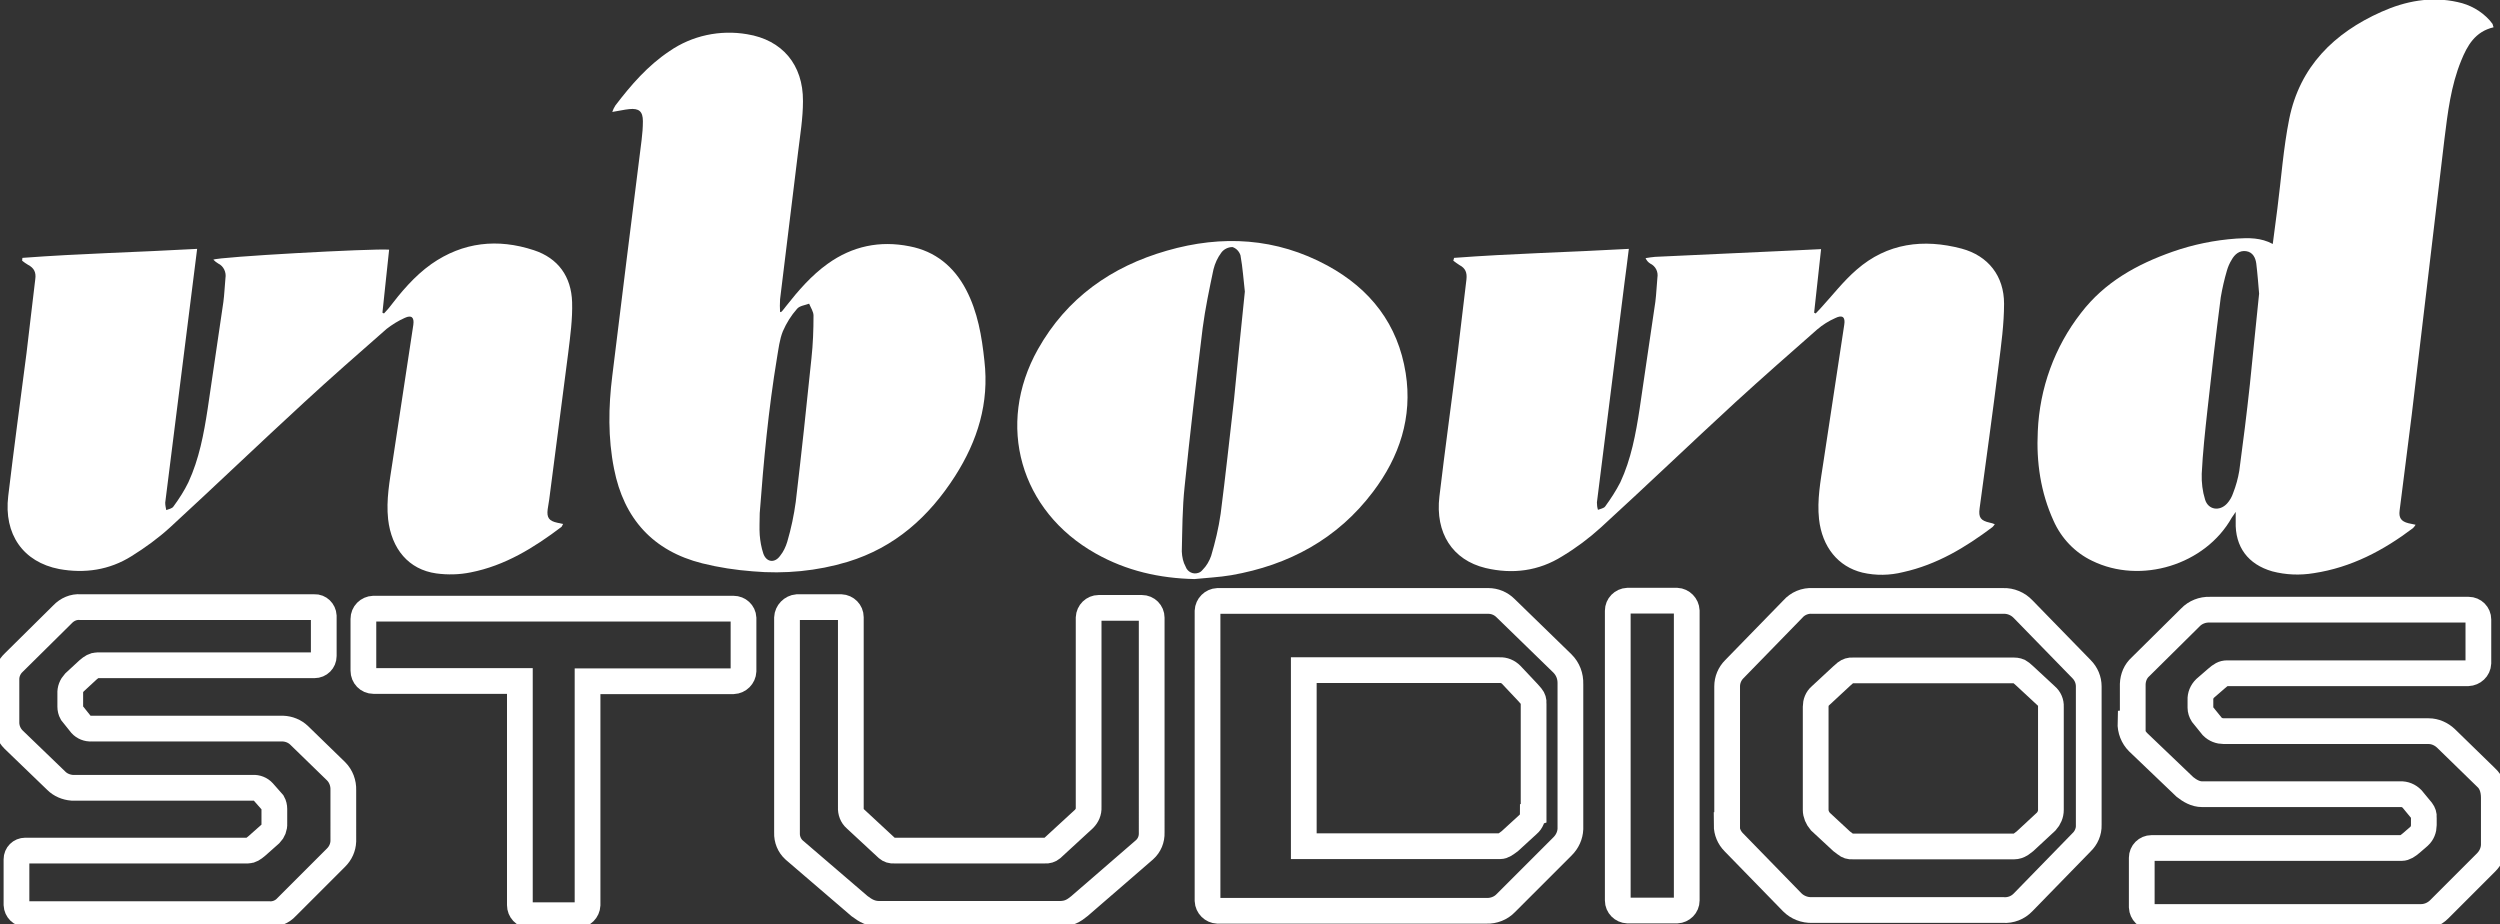 <?xml version="1.0" encoding="utf-8"?>
<!-- Generator: Adobe Illustrator 26.3.1, SVG Export Plug-In . SVG Version: 6.00 Build 0)  -->
<svg version="1.1" id="Layer_1" xmlns="http://www.w3.org/2000/svg" xmlns:xlink="http://www.w3.org/1999/xlink" x="0px" y="0px"
	 viewBox="0 0 971.4 359.1" style="enable-background:new 0 0 971.4 359.1;" xml:space="preserve">
<rect x="0" y="0" width="971.4" height="359.1" fill="#333333" stroke="none"/>
<style type="text/css">
	.st0{fill:#FFFFFF;}
	.st1{fill:none;stroke:#FFFFFF;stroke-width:10;stroke-miterlimit:4.58;}
</style>
<path class="st0" d="M968.9,10.6c-7.2,1.7-10.2,7.1-12.6,13c-4,9.8-5.2,20.1-6.5,30.5c-4.2,35.7-8.5,71.4-12.7,107.1
	c-1.5,12.4-3.2,24.8-4.7,37.1c-0.4,2.9,0.6,4.3,3.4,5c0.8,0.2,1.7,0.4,2.8,0.6c-0.3,0.5-0.6,0.9-1,1.3c-11.5,8.7-24,15.3-38.5,17.5
	c-5.4,0.9-10.9,0.7-16.2-0.7c-9.4-2.7-14.5-9.5-14.2-19.3c0-1,0-2,0-3.8c-0.7,1.1-1.1,1.6-1.5,2.2c-10.3,18.4-35.4,26.1-54.3,16.8
	c-6.7-3.2-12-8.8-15-15.6c-5-11-6.7-22.7-6.1-34.7c0.7-16.7,6.5-32.8,16.8-46c9.2-12,21.7-18.9,35.6-23.8c8-2.8,16.3-4.5,24.8-5.1
	c4.7-0.3,9.5-0.4,14.1,2.1c0.6-4.7,1.2-9.2,1.8-13.8c1.5-11.6,2.3-23.3,4.6-34.8c4.1-20.3,17.4-33.4,35.8-41.6
	c9.4-4.2,19.3-6.1,29.6-3.8c4.8,1,9.1,3.4,12.4,7c0.4,0.5,0.8,1,1.2,1.5C968.6,9.8,968.8,10.2,968.9,10.6z M877.8,114.1
	c-0.3-3.5-0.6-7.6-1.1-11.7c-0.3-2.2-1.3-4.4-3.9-4.8s-4.5,1.2-5.7,3.4c-0.8,1.3-1.4,2.7-1.8,4.1c-1,3.4-1.8,6.9-2.4,10.4
	c-1.9,14.7-3.6,29.3-5.2,44c-0.9,8.2-1.8,16.4-2.2,24.6c-0.1,3.4,0.3,6.8,1.3,10c1.2,4,5.6,4.7,8.5,1.6c1.1-1.2,1.9-2.6,2.4-4.1
	c1.1-2.8,1.9-5.7,2.4-8.7c1.5-11.1,2.9-22.3,4.1-33.4C875.4,138,876.5,126.4,877.8,114.1z"/>
<path class="st0" d="M303.7,121.1c0.6-0.7,1.2-1.4,1.7-2.1c4.8-6.1,9.9-12,16.2-16.5c9.6-6.9,20.3-9.1,31.8-6.8
	c10,1.9,17.3,7.9,22,16.9c4.5,8.6,6.1,18.1,7.1,27.6c1.9,16.4-2.6,31-11.4,44.8c-10.2,15.9-23.4,27.7-41.7,33.3
	c-11.9,3.6-24.5,4.8-36.9,3.7c-6.6-0.5-13.2-1.5-19.6-3.1c-19.2-4.8-30.5-17.4-34.3-36.7c-2.4-12-2.2-24.1-0.7-36.1
	c3.7-30.6,7.6-61.2,11.4-91.7c0.3-2.4,0.5-4.9,0.5-7.3c0-3.8-1.5-5.1-5.3-4.7c-2,0.2-4,0.7-6.6,1.1c0.3-0.9,0.7-1.7,1.2-2.5
	c6.1-8,12.6-15.5,21-21.1c8.8-6.1,19.7-8.4,30.2-6.6c13.6,2.2,21.8,11.8,21.7,26c0,6.6-1.1,13.2-1.9,19.8c-2.3,19.1-4.7,38.1-7,57.2
	c-0.1,1.7-0.1,3.3,0,5L303.7,121.1z M295.2,199.4c0,2.8-0.2,5.7,0,8.5c0.2,2.4,0.6,4.8,1.4,7.2c1.2,3.4,4.4,3.8,6.5,0.9
	c1.3-1.6,2.2-3.5,2.8-5.5c1.5-5.1,2.6-10.3,3.3-15.5c2.2-18.6,4.2-37.2,6.1-55.8c0.6-5.5,0.8-11,0.8-16.6c0-1.5-1.1-3.1-1.7-4.6
	c-1.6,0.6-3.7,0.8-4.7,2c-2.3,2.6-4.1,5.5-5.5,8.7c-1.3,3.2-1.7,6.9-2.3,10.4C298.6,159,296.7,179.2,295.2,199.4z"/>
<path class="st0" d="M8.7,100.2c22.5-1.7,45-2.2,67.9-3.5c-0.7,5.8-1.4,11.2-2.1,16.7c-3.4,27.3-6.9,54.6-10.3,81.9
	c0,1,0.2,1.9,0.4,2.9c1-0.4,2.3-0.6,2.8-1.4c2.2-3,4.2-6.1,5.8-9.4c4.2-9.1,6-18.8,7.5-28.6c2-13.8,4.1-27.7,6.1-41.5
	c0.4-3,0.5-6.1,0.8-9.2c0.4-2.3-0.7-4.7-2.8-5.7c-0.7-0.4-1.3-0.9-1.9-1.5c1.7-1.1,61.7-4.4,68.3-3.9c-0.9,8.1-1.7,16.3-2.6,24.5
	l0.6,0.3c0.6-0.7,1.2-1.3,1.8-2c4.9-6.4,10-12.5,16.6-17.2c12.3-8.6,25.8-10,39.8-5.4c9.5,3.1,14.6,10.3,14.9,20.2
	c0.2,6.5-0.7,13.1-1.5,19.6c-2.4,19.1-5,38.1-7.4,57.1c-0.2,1.2-0.4,2.5-0.6,3.8c-0.4,3.2,0.5,4.5,3.7,5.2l2.3,0.5
	c-0.2,0.4-0.4,0.7-0.6,1.1c-10.7,8.1-22,15.1-35.3,17.7c-4.4,0.9-9,1-13.4,0.4c-10.7-1.5-17.4-9.5-18.7-21.1
	c-0.8-7.5,0.6-14.8,1.7-22.1c2.7-17.8,5.4-35.6,8.1-53.4c0.4-2.9-0.7-3.9-3.3-2.7c-2.5,1.1-4.9,2.6-7.1,4.3
	c-10.8,9.5-21.7,19-32.2,28.7c-17.4,16-34.5,32.4-51.9,48.4c-4.6,4.2-9.7,7.9-15,11.2c-8.6,5.4-18.2,6.8-28.1,5
	c-14-2.7-21.6-13.5-19.8-28.4c2.2-18.5,4.7-37,7.1-55.5c1.2-9.6,2.2-19.2,3.4-28.7c0.4-2.7-0.5-4.4-2.8-5.6c-0.8-0.5-1.6-1-2.3-1.6
	L8.7,100.2z"/>
<path class="st0" d="M565,100.2c22.5-1.7,45-2.2,67.9-3.5c-0.6,4.7-1.1,9-1.7,13.3c-3.6,28.4-7.1,56.8-10.7,85.2
	c0,1,0.1,1.9,0.4,2.9c1-0.4,2.3-0.6,2.8-1.3c2.2-3,4.2-6.1,5.9-9.4c4.2-9,6-18.8,7.5-28.6c2-13.9,4.1-27.7,6.1-41.5
	c0.4-3.1,0.5-6.3,0.8-9.4c0.4-2.3-0.7-4.5-2.8-5.5c-0.8-0.5-1.4-1.2-1.8-2.1c1.2-0.2,2.5-0.4,3.7-0.5c18-0.8,36-1.7,54.1-2.5
	l10.4-0.5c-0.9,8.4-1.8,16.6-2.7,24.7l0.6,0.3l1.8-1.9c4.7-5.1,8.9-10.6,14.1-15.1c11.9-10.4,26-12.1,40.8-8.2
	c10.4,2.8,16.5,10.7,16.5,21.4c0,7.9-1.1,15.9-2.1,23.8c-2.3,18.6-4.9,37.1-7.4,55.7c-0.5,3.6,0.4,4.8,4,5.6
	c0.6,0.1,1.2,0.3,1.9,0.6c-0.3,0.4-0.5,0.7-0.9,1.1c-10.5,7.9-21.6,14.6-34.7,17.5c-5.2,1.3-10.6,1.4-15.8,0.2
	c-9.5-2.3-15.7-10-16.9-20.8c-0.8-7.5,0.6-14.8,1.7-22.1c2.7-17.8,5.4-35.6,8.1-53.4c0.5-3-0.7-4-3.5-2.6c-2.5,1.1-4.9,2.6-7,4.4
	c-10.7,9.4-21.4,18.8-31.9,28.4c-17.5,16.1-34.6,32.5-52.1,48.5c-4.6,4.2-9.7,8-15,11.2c-9.2,5.8-19.4,7.1-29.9,4.6
	c-12.8-3.1-19.6-13.6-17.9-27.8c2.2-18.6,4.8-37.2,7.1-55.8c1.2-9.5,2.2-19,3.4-28.5c0.3-2.7-0.4-4.4-2.7-5.6
	c-0.8-0.5-1.6-1.1-2.4-1.7L565,100.2z"/>
<path class="st0" d="M464.1,225c-13.6-0.3-26.4-3.2-38.3-9.9c-29.4-16.5-39-50-22.5-79.4c11.2-19.9,28.5-32.1,50.1-38.3
	c21.5-6.2,42.5-5,62.4,5.8c16.7,9.1,27.4,22.8,30.4,41.8c2.7,17.1-2.4,32.5-12.7,46.1c-13.8,18.3-32.7,28.5-55.1,32.4
	C473.7,224.3,468.9,224.5,464.1,225z M483.7,113.3c-0.5-4.1-0.8-9.2-1.7-14.1c-0.5-1.5-1.6-2.7-3.1-3.2c-1.7,0-3.3,0.8-4.3,2.1
	c-1.5,2-2.5,4.2-3.1,6.6c-1.6,7.6-3.2,15.2-4.2,22.8c-2.5,20.5-4.9,40.9-7,61.5c-0.9,8.4-0.9,16.9-1.1,25.3c0.1,2.1,0.5,4.1,1.5,5.9
	c0.7,2,2.9,3.1,4.9,2.4c0.7-0.2,1.2-0.6,1.7-1.2c1.5-1.5,2.6-3.4,3.3-5.4c1.6-5.4,2.9-10.8,3.7-16.4c1.9-14.8,3.5-29.7,5.2-44.5
	C480.8,141.5,482.2,127.9,483.7,113.3z"/>
<path class="st1" d="M2.5,280.3c-0.1,2.7,0.9,5.2,2.8,7.1l16.6,16c1.6,1.6,3.8,2.5,6.1,2.7h70.3c1.5-0.1,3,0.5,4,1.6l3.7,4.2
	c0.4,0.7,0.6,1.6,0.6,2.4v5.7c0.1,1.5-0.5,3-1.5,4l-5.3,4.7c-1.4,1.2-2.4,1.8-3.4,1.8H9.8c-1.9,0-3.4,1.5-3.4,3.4c0,0,0,0,0,0.1
	v17.6c0.1,2,1.7,3.6,3.7,3.6h94.4c2.6,0.2,5.2-0.9,6.9-2.8l19.2-19.2c1.7-1.7,2.7-3.9,2.8-6.3V307c0.1-2.7-0.9-5.4-2.8-7.3l-14.4-14
	c-1.7-1.6-3.9-2.5-6.3-2.6H35.5c-1.5,0.1-3-0.5-4-1.6l-3.6-4.5c-0.4-0.7-0.6-1.6-0.6-2.4v-5.1c-0.1-1.6,0.5-3.1,1.6-4.3l5.3-4.9
	c1.4-1.2,2.4-1.8,3.6-1.8h84.4c2,0,3.6-1.6,3.6-3.6l0,0v-15.6c-0.1-1.9-1.7-3.5-3.6-3.4h-91c-2.6-0.2-5.1,0.9-6.9,2.8l-19,18.8
	c-1.7,1.6-2.7,3.8-2.8,6.1L2.5,280.3z"/>
<path class="st1" d="M285,236.5H145.1c-2.2,0.1-3.9,1.8-3.9,4v20.1c0,2.2,1.7,4,3.9,4H202v87.1c0,2.1,1.6,3.8,3.6,3.9h18.8
	c2.1-0.1,3.8-1.8,3.9-3.9v-87H285c2.1-0.1,3.8-1.8,3.9-3.9v-20.7C288.8,238.1,287.1,236.5,285,236.5z"/>
<path class="st1" d="M305.8,240v83.6c-0.1,2.5,0.9,5,2.8,6.7l25.4,21.8c2.4,1.8,4.5,3,7.7,3h70c3.5,0,5.5-1.2,7.7-3l25.3-21.9
	c1.9-1.7,2.9-4.1,2.8-6.7V240c0-2.1-1.7-3.8-3.8-3.8h-16.8c-2.1,0-3.8,1.7-3.9,3.8l0,0v73.7c0.1,1.7-0.6,3.3-1.8,4.5l-12.5,11.5
	c-0.7,0.6-1.7,0.9-2.6,0.8h-58.7c-1,0.1-1.9-0.2-2.6-0.8l-12.4-11.5c-1.3-1.1-1.9-2.8-1.8-4.5v-73.9c0-2.1-1.7-3.8-3.8-3.9l0,0h-17
	C307.6,236.1,305.9,237.9,305.8,240z"/>
<path class="st1" d="M607.1,257.8L585,236.3c-1.8-1.8-4.2-2.8-6.7-2.8H473.1c-2.1,0.1-3.8,1.8-3.9,3.9V350c0.1,2.1,1.8,3.8,3.9,3.9
	h104.5c2.8,0.1,5.6-1,7.5-3l22.1-22.1c1.8-1.8,2.9-4.2,3-6.7v-56.3C610.3,262.7,609.2,259.9,607.1,257.8L607.1,257.8z"/>
<path class="st1" d="M595.6,316.1c0,1.6-0.6,3.2-1.8,4.2l-7.1,6.5c-1.6,1.2-2.6,2-3.8,2h-76.3v-68.4h76.1c1.7-0.1,3.3,0.6,4.5,1.8
	l6.5,6.9l1.4,1.6c0.6,0.7,0.9,1.7,0.8,2.6V316L595.6,316.1L595.6,316.1z"/>
<path class="st1" d="M632.4,353.8h19.2c2.1-0.1,3.8-1.8,3.8-3.9V237.3c-0.1-2.1-1.8-3.8-3.8-3.9h-19.2c-2.1,0.1-3.8,1.8-3.8,3.9
	v112.6C628.6,352,630.3,353.7,632.4,353.8z"/>
<path class="st1" d="M670.9,320.6c0,2.5,1,4.9,2.8,6.7l22.7,23.3c2,2,4.8,3.1,7.7,3h74.3c2.9,0.2,5.7-0.9,7.7-3l22.7-23.3
	c1.8-1.7,2.9-4.2,2.8-6.7v-53.9c0-2.5-1-4.9-2.8-6.7l-22.7-23.3c-2-2.1-4.8-3.3-7.7-3.2h-74.1c-2.9-0.2-5.8,1-7.7,3.2L673.9,260
	c-1.8,1.8-2.8,4.2-2.8,6.7v53.9H670.9z"/>
<path class="st1" d="M705.5,314.7v-40.1c0-1.6,0.6-3.2,1.8-4.2l8.3-7.7l1.6-1.4c0.8-0.6,1.7-0.9,2.6-0.8h62.8c0.9,0,1.9,0.2,2.6,0.8
	l1.6,1.4l8.3,7.7c1.2,1,1.9,2.6,1.8,4.2v40.1c0,1.7-0.7,3.3-1.8,4.5l-8.3,7.7l-1.6,1.2c-0.8,0.5-1.7,0.8-2.6,0.8h-62.8
	c-1,0.1-1.9-0.2-2.6-0.8l-1.6-1.2l-8.3-7.7C706.2,317.9,705.5,316.3,705.5,314.7L705.5,314.7z"/>
<path class="st1" d="M827.8,280.7c-0.1,2.9,1,5.7,3,7.7l18.2,17.4c1.8,1.4,4,2.8,6.7,2.8h77c1.7-0.1,3.3,0.6,4.5,1.8l3.8,4.6
	c0.6,0.8,0.9,1.7,0.8,2.6v3c0,1.6-0.6,3.2-1.8,4.3l-3,2.6c-1.4,1.2-2.6,2-3.8,2H836c-2.1,0-3.8,1.7-3.8,3.8l0,0v19.2
	c0.1,2.1,1.8,3.8,3.8,3.8h104.3c2.8,0.1,5.5-1,7.5-3l18.2-18.2c1.8-1.8,2.9-4.2,3-6.7V310c0-3.4-1-6.1-3-7.9l-15.6-15.2
	c-1.8-1.7-4.2-2.8-6.7-2.8h-79.6c-1.7,0-3.3-0.6-4.5-1.8l-3.8-4.7c-0.5-0.8-0.8-1.7-0.8-2.6v-3c-0.1-1.7,0.6-3.3,1.8-4.5l4.5-3.9
	c1.6-1.4,2.6-2,4-2H959c2.1-0.1,3.9-1.7,4-3.9v-17c0-2.1-1.7-3.8-3.8-3.8l0,0H858.6c-2.8-0.1-5.6,1-7.5,3l-19.4,19.2
	c-1.9,1.7-2.9,4.1-3,6.7v14.8L827.8,280.7z"/>
</svg>
